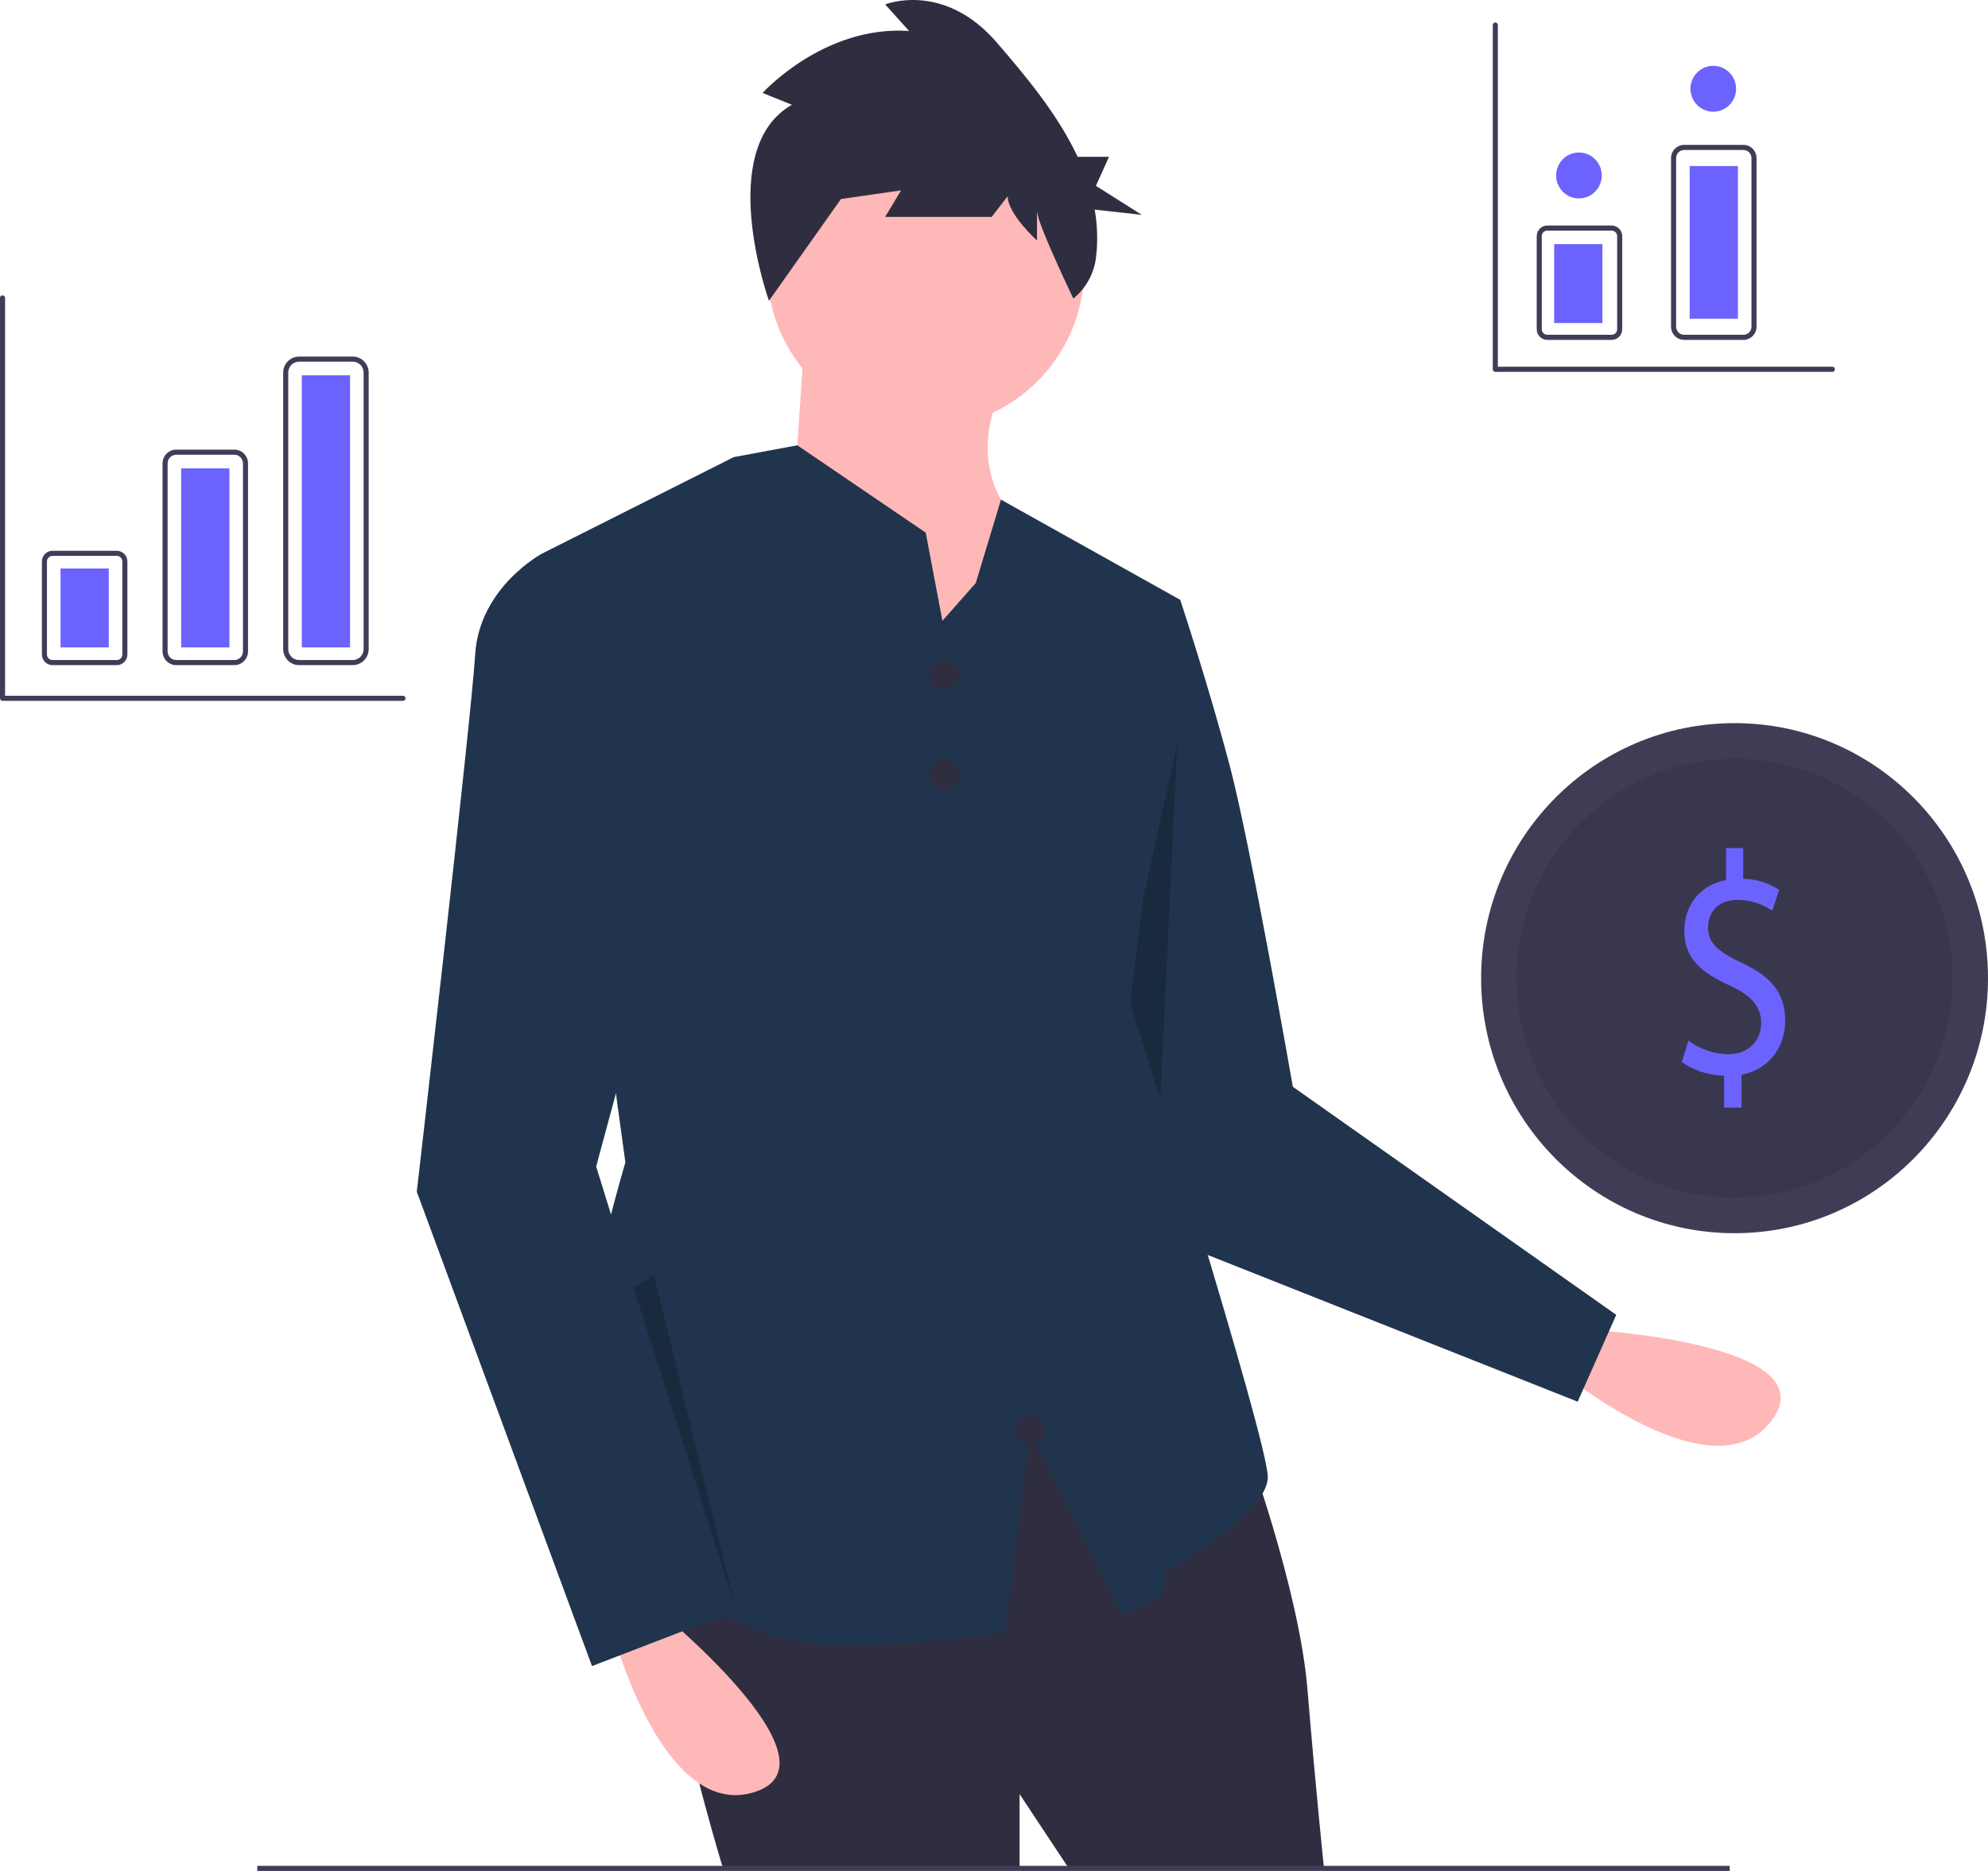 <svg width="187" height="176" viewBox="0 0 187 176" fill="none" xmlns="http://www.w3.org/2000/svg">
<g clip-path="url(#clip0_1207_9942)">
<path d="M148.939 125.045C148.939 125.045 172.073 126.249 166.685 133.578C161.296 140.906 147.137 129.278 147.137 129.278L148.939 125.045Z" fill="#FFB8B8"/>
<path d="M106.306 55.239L111.015 56.424C111.015 56.424 113.762 64.717 115.724 72.22C117.686 79.723 121.61 102.232 121.61 102.232L152.032 123.688L148.404 131.856L107.876 115.782L98.85 80.118L106.306 55.239Z" fill="#21344D"/>
<path opacity="0.2" d="M110.737 69.96L108.981 106.945L112.644 117.942L101.916 110.025L110.737 69.96Z" fill="black"/>
<path d="M117.097 135.6C117.097 135.6 122.199 149.421 122.984 158.899C123.768 168.376 124.553 175.879 124.553 175.879H100.616L95.907 168.771V175.879H68.046C68.046 175.879 60.198 150.211 63.338 147.052C66.477 143.893 96.3 130.467 96.3 130.467L117.097 135.6Z" fill="#2F2E41"/>
<path d="M162.708 175.52H24.198V175.999H162.708V175.52Z" fill="#3F3D56"/>
<path d="M87.078 40.233C95.314 40.233 101.99 33.515 101.99 25.227C101.99 16.94 95.314 10.221 87.078 10.221C78.843 10.221 72.167 16.94 72.167 25.227C72.167 33.515 78.843 40.233 87.078 40.233Z" fill="#FFB8B8"/>
<path d="M75.698 31.546L74.521 48.922L89.433 69.061L96.888 50.106C96.888 50.106 90.217 45.763 94.141 36.68L75.698 31.546Z" fill="#FFB8B8"/>
<path d="M119.254 138.957C119.254 142.512 109.444 148.04 109.444 148.04V150.014L105.52 151.989L96.888 134.615L94.535 153.568C94.535 153.568 77.267 156.334 71.775 153.568C66.28 150.804 63.533 151.989 55.685 149.225C47.837 146.461 58.825 109.34 58.825 109.34L50.977 52.081L68.123 43.453L69.026 42.998L71.384 42.561L74.998 41.889L87.078 50.106L88.05 55.24L88.649 58.4L91.786 54.844L94.156 47.002L111.015 56.425L106.307 94.334C106.307 94.334 119.254 135.404 119.254 138.957Z" fill="#21344D"/>
<path d="M61.572 151.199C61.572 151.199 79.622 165.811 70.989 168.575C62.356 171.339 57.648 153.569 57.648 153.569L61.572 151.199Z" fill="#FFB8B8"/>
<path d="M54.901 52.87L50.977 52.08C50.977 52.08 45.091 55.239 44.698 61.557C44.306 67.876 39.205 112.104 39.205 112.104L55.686 156.727L69.028 151.593L56.078 109.735L65.888 73.404L54.901 52.87Z" fill="#21344D"/>
<path d="M88.804 64.921C89.594 64.921 90.234 64.276 90.234 63.481C90.234 62.687 89.594 62.042 88.804 62.042C88.014 62.042 87.374 62.687 87.374 63.481C87.374 64.276 88.014 64.921 88.804 64.921Z" fill="#2F2E41"/>
<path d="M88.804 74.277C89.594 74.277 90.234 73.633 90.234 72.838C90.234 72.043 89.594 71.398 88.804 71.398C88.014 71.398 87.374 72.043 87.374 72.838C87.374 73.633 88.014 74.277 88.804 74.277Z" fill="#2F2E41"/>
<path d="M96.909 135.935C97.699 135.935 98.34 135.29 98.34 134.495C98.34 133.7 97.699 133.056 96.909 133.056C96.119 133.056 95.479 133.7 95.479 134.495C95.479 135.29 96.119 135.935 96.909 135.935Z" fill="#2F2E41"/>
<path d="M74.489 9.855L71.732 8.744C71.732 8.744 77.496 2.359 85.514 2.914L83.259 0.415C83.259 0.415 88.772 -1.806 93.784 4.025C96.418 7.089 99.467 10.692 101.367 14.75H104.319L103.087 17.48L107.399 20.21L102.973 19.72C103.237 21.215 103.277 22.741 103.093 24.248C102.903 25.756 102.139 27.13 100.961 28.081C100.961 28.081 97.543 20.96 97.543 19.849V22.626C97.543 22.626 94.786 20.127 94.786 18.461L93.283 20.405H83.259L84.763 17.906L78.999 18.739L81.254 15.685L72.331 28.296C72.331 28.296 67.222 14.019 74.489 9.855Z" fill="#2F2E41"/>
<path d="M163.16 116.007C176.326 116.007 187 105.266 187 92.016C187 78.767 176.326 68.025 163.16 68.025C149.994 68.025 139.32 78.767 139.32 92.016C139.32 105.266 149.994 116.007 163.16 116.007Z" fill="#3F3D56"/>
<path opacity="0.1" d="M163.16 112.649C174.483 112.649 183.662 103.411 183.662 92.017C183.662 80.622 174.483 71.384 163.16 71.384C151.837 71.384 142.658 80.622 142.658 92.017C142.658 103.411 151.837 112.649 163.16 112.649Z" fill="black"/>
<path d="M162.178 104.192V101.189C160.669 101.159 159.109 100.624 158.198 99.88L158.823 97.888C159.904 98.704 161.216 99.152 162.568 99.167C164.414 99.167 165.663 97.948 165.663 96.253C165.663 94.618 164.648 93.607 162.724 92.715C160.071 91.526 158.433 90.158 158.433 87.571C158.433 85.103 159.967 83.23 162.36 82.784V79.781H163.972V82.665C165.175 82.682 166.347 83.043 167.353 83.706L166.703 85.668C165.738 85.004 164.595 84.651 163.426 84.657C161.423 84.657 160.669 86.025 160.669 87.214C160.669 88.76 161.631 89.533 163.894 90.604C166.573 91.853 167.925 93.399 167.925 96.045C167.925 98.394 166.495 100.594 163.816 101.099V104.192H162.178Z" fill="#6C63FF"/>
<path opacity="0.2" d="M59.601 121.124L69.136 151.097L61.507 119.908L59.601 121.124Z" fill="black"/>
<path d="M10.989 62.57H4.936C4.673 62.57 4.42 62.464 4.233 62.276C4.047 62.089 3.942 61.834 3.941 61.569V52.814C3.942 52.548 4.047 52.294 4.233 52.106C4.42 51.918 4.673 51.813 4.936 51.812H10.989C11.252 51.813 11.505 51.918 11.692 52.106C11.878 52.294 11.983 52.548 11.983 52.814V61.569C11.983 61.834 11.878 62.089 11.692 62.276C11.505 62.464 11.252 62.57 10.989 62.57ZM4.936 52.292C4.799 52.292 4.667 52.347 4.57 52.445C4.473 52.543 4.418 52.675 4.418 52.814V61.569C4.418 61.707 4.473 61.84 4.57 61.937C4.667 62.035 4.799 62.09 4.936 62.09H10.989C11.126 62.09 11.258 62.035 11.355 61.937C11.452 61.84 11.507 61.707 11.507 61.569V52.814C11.507 52.675 11.452 52.543 11.355 52.445C11.258 52.347 11.126 52.292 10.989 52.292H4.936Z" fill="#3F3D56"/>
<path d="M22.043 62.569H16.578C16.236 62.569 15.909 62.432 15.667 62.189C15.426 61.946 15.29 61.617 15.289 61.273V43.592C15.29 43.248 15.426 42.919 15.667 42.676C15.909 42.432 16.236 42.296 16.578 42.295H22.043C22.385 42.296 22.712 42.432 22.954 42.676C23.195 42.919 23.331 43.248 23.331 43.592V61.273C23.331 61.617 23.195 61.946 22.954 62.189C22.712 62.432 22.385 62.569 22.043 62.569ZM16.578 42.775C16.362 42.776 16.156 42.862 16.004 43.015C15.852 43.168 15.766 43.375 15.766 43.592V61.273C15.766 61.49 15.852 61.697 16.004 61.85C16.156 62.003 16.362 62.089 16.578 62.09H22.043C22.258 62.089 22.465 62.003 22.617 61.85C22.769 61.697 22.854 61.49 22.855 61.273V43.592C22.854 43.375 22.769 43.168 22.617 43.015C22.465 42.862 22.258 42.776 22.043 42.775L16.578 42.775Z" fill="#3F3D56"/>
<path d="M33.18 62.57H28.137C27.739 62.569 27.358 62.41 27.077 62.127C26.796 61.844 26.638 61.461 26.637 61.061V35.049C26.638 34.649 26.796 34.266 27.077 33.983C27.358 33.7 27.739 33.541 28.137 33.541H33.18C33.577 33.541 33.959 33.7 34.24 33.983C34.521 34.266 34.679 34.649 34.679 35.049V61.061C34.679 61.461 34.521 61.844 34.24 62.127C33.959 62.41 33.577 62.569 33.18 62.57ZM28.137 34.02C27.865 34.021 27.605 34.129 27.414 34.322C27.222 34.515 27.114 34.776 27.114 35.049V61.061C27.114 61.334 27.222 61.595 27.414 61.788C27.605 61.981 27.865 62.09 28.137 62.09H33.18C33.451 62.09 33.711 61.981 33.903 61.788C34.094 61.595 34.202 61.334 34.202 61.061V35.049C34.202 34.776 34.094 34.515 33.903 34.322C33.711 34.129 33.451 34.021 33.18 34.02H28.137Z" fill="#3F3D56"/>
<path d="M10.232 53.478H5.693V60.901H10.232V53.478Z" fill="#6C63FF"/>
<path d="M21.58 44.059H17.041V60.903H21.58V44.059Z" fill="#6C63FF"/>
<path d="M32.928 35.303H28.389V60.902H32.928V35.303Z" fill="#6C63FF"/>
<path d="M172.363 34.98H140.656C140.624 34.98 140.593 34.974 140.564 34.962C140.535 34.95 140.509 34.932 140.487 34.91C140.465 34.888 140.447 34.861 140.435 34.832C140.423 34.803 140.417 34.772 140.417 34.74V2.352C140.417 2.289 140.442 2.228 140.487 2.183C140.532 2.138 140.592 2.112 140.656 2.112C140.719 2.112 140.779 2.138 140.824 2.183C140.869 2.228 140.894 2.289 140.894 2.352V34.5H172.363C172.426 34.5 172.487 34.526 172.531 34.571C172.576 34.615 172.601 34.676 172.601 34.74C172.601 34.804 172.576 34.865 172.531 34.91C172.487 34.955 172.426 34.98 172.363 34.98Z" fill="#3F3D56"/>
<path d="M37.906 65.928H0.238C0.207 65.928 0.176 65.922 0.147 65.91C0.118 65.898 0.092 65.88 0.07 65.858C0.048 65.836 0.03 65.809 0.018 65.78C0.006 65.751 -8.13555e-06 65.72 8.06317e-09 65.689V28.023C8.06317e-09 27.959 0.025 27.898 0.07 27.853C0.115 27.808 0.175 27.783 0.238 27.783C0.302 27.783 0.362 27.808 0.407 27.853C0.452 27.898 0.477 27.959 0.477 28.023V65.449H37.906C37.969 65.449 38.029 65.474 38.074 65.519C38.119 65.564 38.144 65.625 38.144 65.689C38.144 65.752 38.119 65.813 38.074 65.858C38.029 65.903 37.969 65.928 37.906 65.928Z" fill="#3F3D56"/>
<path d="M151.598 31.972H145.546C145.282 31.972 145.029 31.867 144.842 31.679C144.656 31.491 144.551 31.237 144.551 30.971V22.216C144.551 21.951 144.656 21.696 144.842 21.508C145.029 21.321 145.282 21.215 145.546 21.215H151.598C151.862 21.215 152.114 21.321 152.301 21.509C152.487 21.696 152.592 21.951 152.593 22.216V30.971C152.592 31.237 152.487 31.491 152.301 31.679C152.114 31.866 151.862 31.972 151.598 31.972ZM145.546 21.695C145.408 21.695 145.276 21.75 145.179 21.848C145.082 21.945 145.028 22.078 145.027 22.216V30.971C145.028 31.109 145.082 31.242 145.179 31.34C145.276 31.437 145.408 31.492 145.546 31.493H151.598C151.735 31.492 151.867 31.437 151.964 31.34C152.061 31.242 152.116 31.109 152.116 30.971V22.216C152.116 22.078 152.061 21.945 151.964 21.848C151.867 21.75 151.735 21.695 151.598 21.695H145.546Z" fill="#3F3D56"/>
<path d="M163.992 31.973H158.422C158.094 31.973 157.78 31.842 157.548 31.608C157.316 31.375 157.186 31.059 157.186 30.73V14.871C157.186 14.542 157.316 14.226 157.548 13.993C157.78 13.759 158.094 13.628 158.422 13.628H163.992C164.32 13.628 164.634 13.759 164.865 13.993C165.097 14.226 165.227 14.542 165.228 14.871V30.73C165.227 31.059 165.097 31.375 164.865 31.608C164.634 31.842 164.32 31.973 163.992 31.973ZM158.422 14.108C158.22 14.108 158.027 14.188 157.885 14.332C157.743 14.475 157.663 14.669 157.663 14.871V30.73C157.663 30.932 157.743 31.126 157.885 31.269C158.027 31.413 158.22 31.493 158.422 31.493H163.992C164.193 31.493 164.386 31.413 164.528 31.269C164.671 31.126 164.751 30.932 164.751 30.73V14.871C164.751 14.669 164.671 14.475 164.528 14.332C164.386 14.188 164.193 14.108 163.992 14.108H158.422Z" fill="#3F3D56"/>
<path d="M150.732 22.966H146.193V30.389H150.732V22.966Z" fill="#6C63FF"/>
<path d="M163.477 15.619H158.938V29.981H163.477V15.619Z" fill="#6C63FF"/>
<path d="M148.523 18.666C149.708 18.666 150.668 17.699 150.668 16.507C150.668 15.314 149.708 14.348 148.523 14.348C147.338 14.348 146.377 15.314 146.377 16.507C146.377 17.699 147.338 18.666 148.523 18.666Z" fill="#6C63FF"/>
<path d="M161.158 10.509C162.343 10.509 163.304 9.543 163.304 8.35C163.304 7.158 162.343 6.191 161.158 6.191C159.973 6.191 159.012 7.158 159.012 8.35C159.012 9.543 159.973 10.509 161.158 10.509Z" fill="#6C63FF"/>
</g>
<defs>
<clipPath id="clip0_1207_9942">
<rect width="187" height="176" fill="white"/>
</clipPath>
</defs>
</svg>
